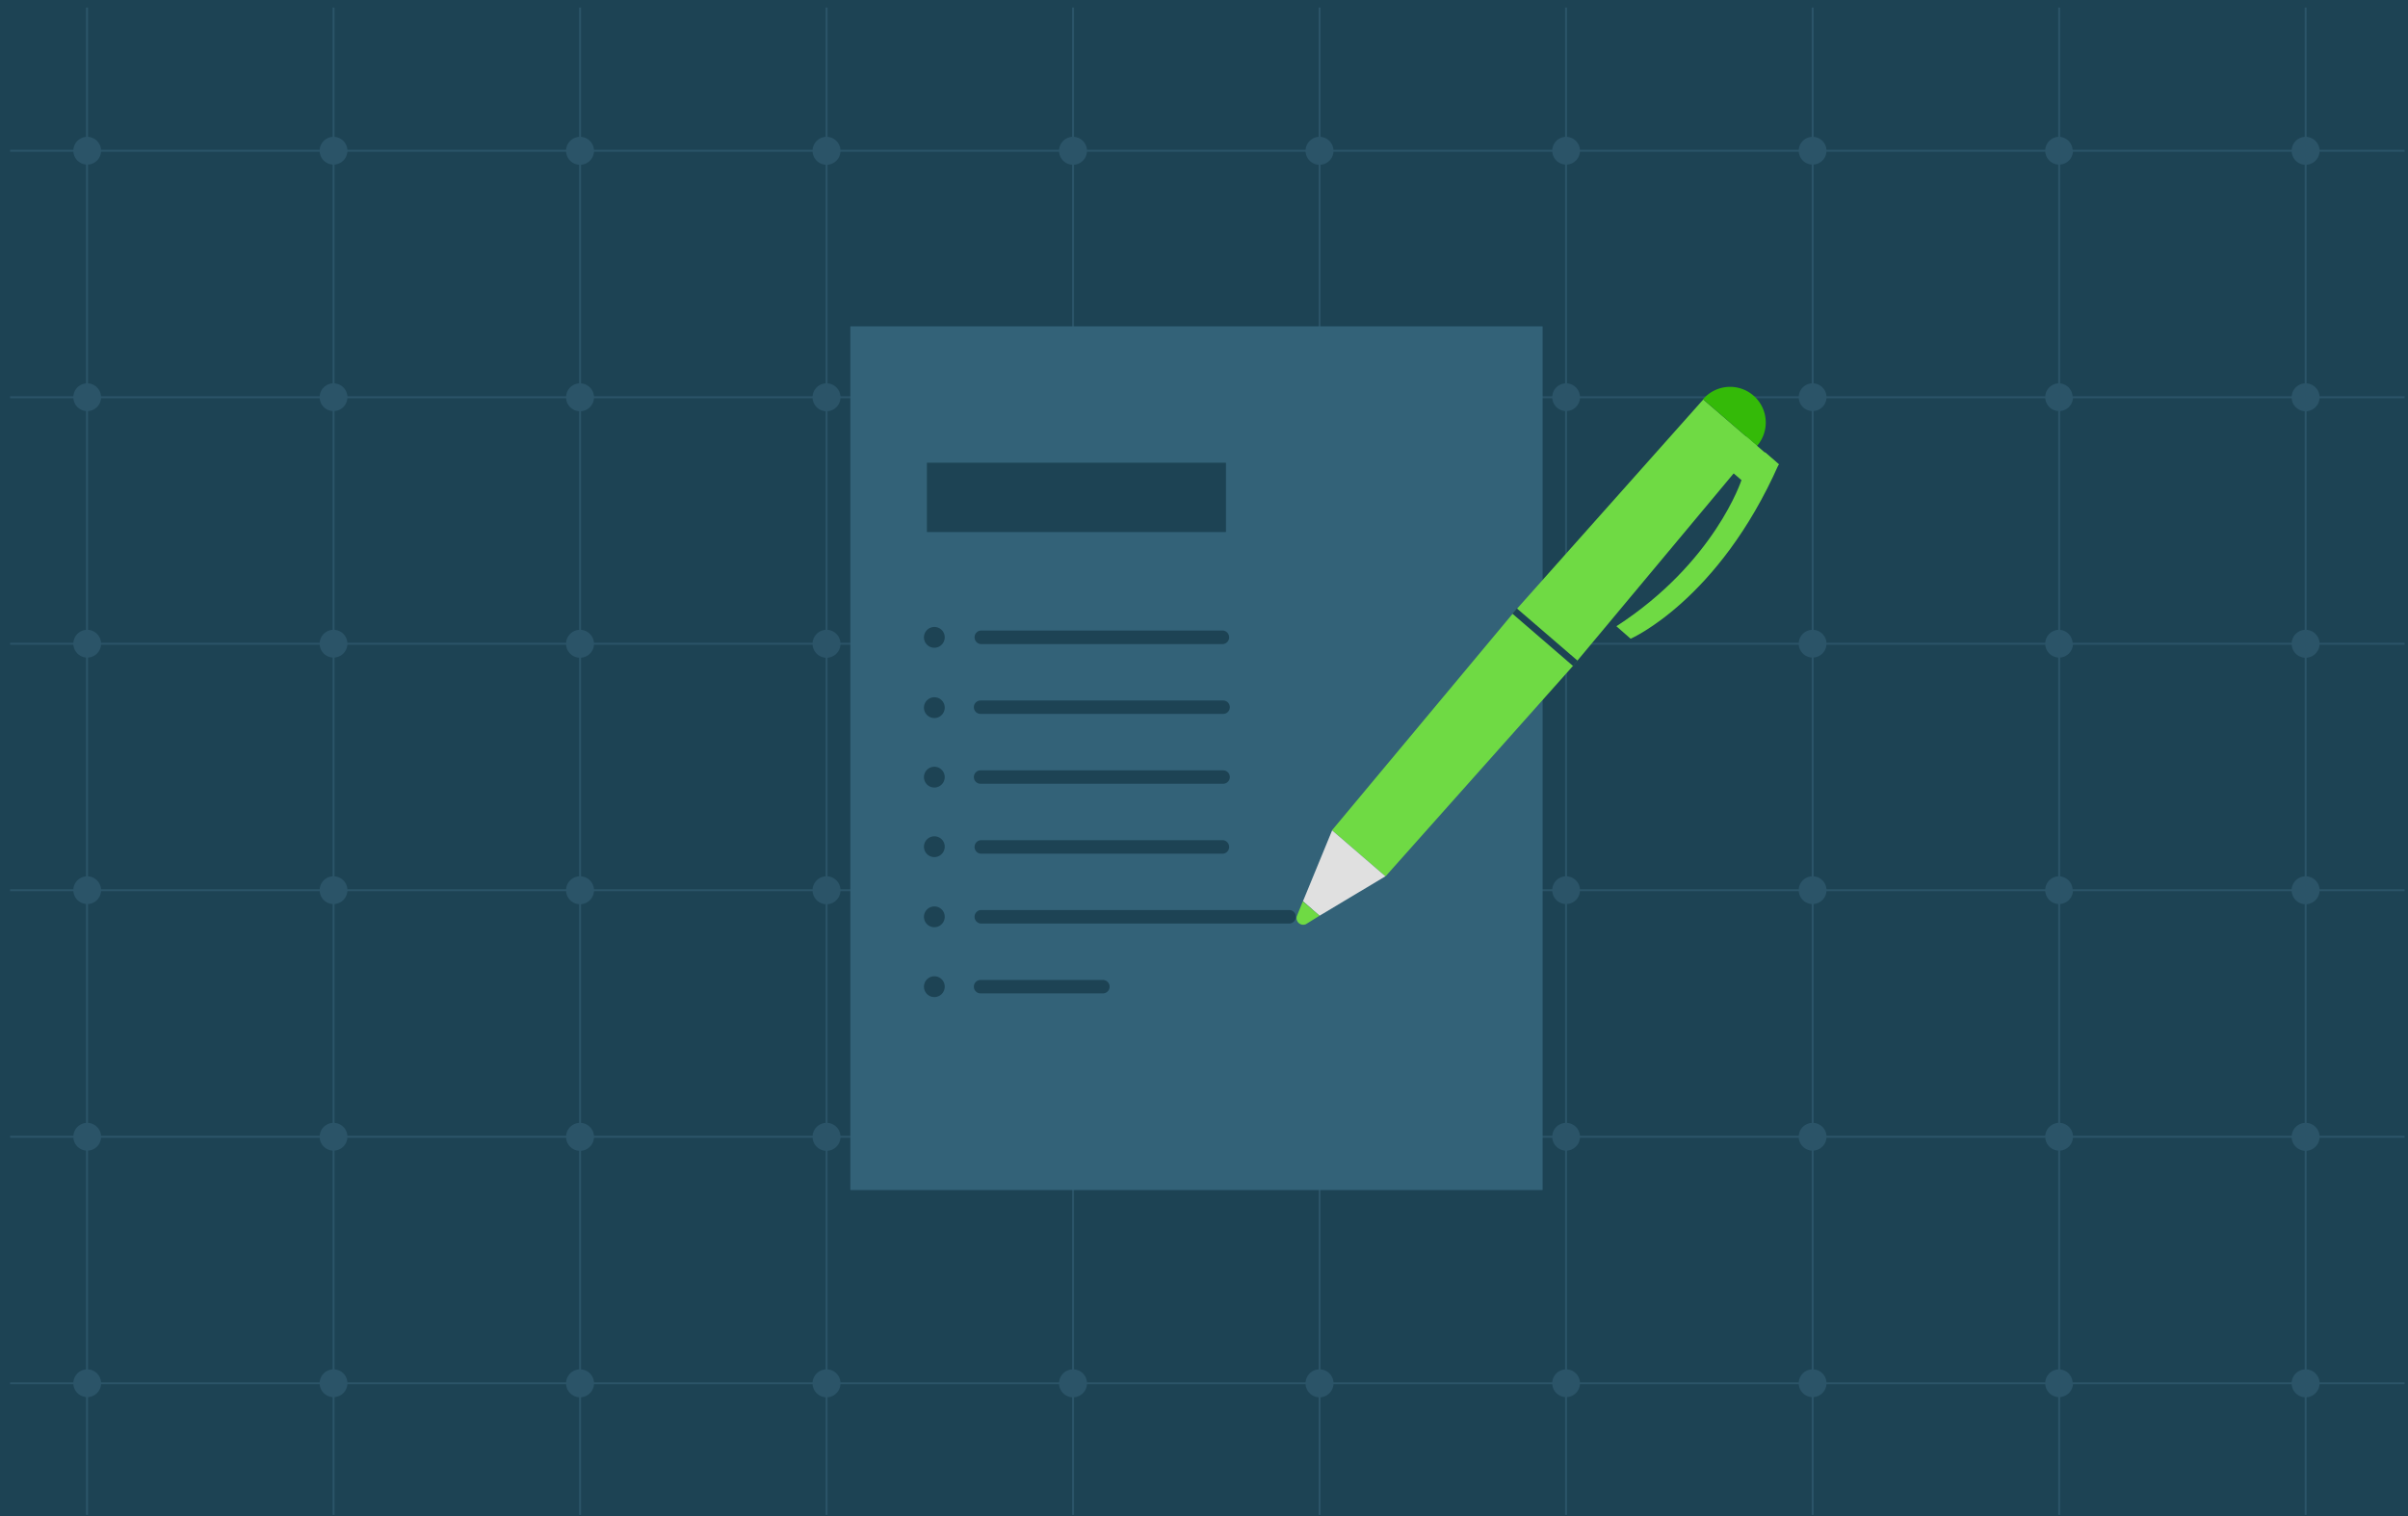 <svg id="Layer_1" data-name="Layer 1" xmlns="http://www.w3.org/2000/svg" xmlns:xlink="http://www.w3.org/1999/xlink" width="262" height="165" viewBox="0 0 262 165"><defs><style>.cls-1{fill:#fff;}.cls-1,.cls-2,.cls-3,.cls-5,.cls-6,.cls-7,.cls-8{fill-rule:evenodd;}.cls-2{fill:#1d4354;}.cls-3{fill:#2b5468;}.cls-4{mask:url(#mask);}.cls-5{fill:#336278;}.cls-6{fill:#6fda44;}.cls-7{fill:#e0e0e0;}.cls-8{fill:#34ba08;}</style><mask id="mask" x="0" y="0" width="262" height="165" maskUnits="userSpaceOnUse"><g id="mask-2"><polygon id="path-1" class="cls-1" points="0 165 262 165 262 0 0 0 0 165"/></g></mask></defs><title>illo-writing</title><g id="Page-1"><g id="Group"><g id="Tile-Copy-4"><g id="Stacked-Group"><g id="illo-writing"><polygon id="Fill-1" class="cls-2" points="0 165 262 165 262 0 0 0 0 165"/><polygon id="Fill-2" class="cls-3" points="1.1 16.51 261.63 16.51 261.63 16.3 1.1 16.3 1.1 16.51"/><polygon id="Fill-3" class="cls-3" points="1.1 43.33 261.63 43.33 261.63 43.12 1.1 43.12 1.1 43.33"/><polygon id="Fill-4" class="cls-3" points="1.1 70.15 261.63 70.15 261.63 69.94 1.1 69.94 1.1 70.15"/><polygon id="Fill-5" class="cls-3" points="1.1 96.97 261.63 96.97 261.63 96.76 1.1 96.76 1.1 96.97"/><polygon id="Fill-6" class="cls-3" points="1.1 123.8 261.63 123.8 261.63 123.58 1.1 123.58 1.1 123.8"/><polygon id="Fill-7" class="cls-3" points="1.1 150.62 261.63 150.62 261.63 150.41 1.1 150.41 1.1 150.62"/><polygon id="Fill-8" class="cls-3" points="9.36 164.84 9.58 164.84 9.58 0.82 9.36 0.82 9.36 164.84"/><polygon id="Fill-9" class="cls-3" points="36.19 164.84 36.4 164.84 36.4 0.82 36.19 0.82 36.19 164.84"/><polygon id="Fill-10" class="cls-3" points="63.01 164.84 63.22 164.84 63.22 0.82 63.01 0.82 63.01 164.84"/><polygon id="Fill-11" class="cls-3" points="89.83 164.84 90.04 164.84 90.04 0.82 89.83 0.82 89.83 164.84"/><polygon id="Fill-12" class="cls-3" points="116.65 164.84 116.86 164.84 116.86 0.82 116.65 0.82 116.65 164.84"/><polygon id="Fill-13" class="cls-3" points="143.47 164.84 143.68 164.84 143.68 0.82 143.47 0.82 143.47 164.84"/><polygon id="Fill-14" class="cls-3" points="170.29 164.84 170.5 164.84 170.5 0.82 170.29 0.82 170.29 164.84"/><polygon id="Fill-15" class="cls-3" points="197.12 164.84 197.33 164.84 197.33 0.82 197.12 0.82 197.12 164.84"/><polygon id="Fill-16" class="cls-3" points="223.94 164.84 224.15 164.84 224.15 0.82 223.94 0.82 223.94 164.84"/><polygon id="Fill-17" class="cls-3" points="250.76 164.84 250.97 164.84 250.97 0.82 250.76 0.82 250.76 164.84"/><g id="Group-161"><path id="Fill-18" class="cls-3" d="M11,16.4a1.51,1.51,0,1,1-1.51-1.51A1.52,1.52,0,0,1,11,16.4"/><path id="Fill-20" class="cls-3" d="M37.8,16.4a1.51,1.51,0,1,1-1.51-1.51A1.51,1.51,0,0,1,37.8,16.4"/><path id="Fill-22" class="cls-3" d="M64.63,16.4a1.52,1.52,0,1,1-1.52-1.51,1.52,1.52,0,0,1,1.52,1.51"/><path id="Fill-24" class="cls-3" d="M91.45,16.4a1.52,1.52,0,1,1-1.52-1.51,1.52,1.52,0,0,1,1.52,1.51"/><path id="Fill-26" class="cls-3" d="M118.27,16.4a1.52,1.52,0,1,1-1.51-1.51,1.52,1.52,0,0,1,1.51,1.51"/><path id="Fill-28" class="cls-3" d="M145.09,16.4a1.52,1.52,0,1,1-1.51-1.51,1.52,1.52,0,0,1,1.51,1.51"/><path id="Fill-30" class="cls-3" d="M171.91,16.4a1.51,1.51,0,1,1-1.51-1.51,1.52,1.52,0,0,1,1.51,1.51"/><path id="Fill-32" class="cls-3" d="M198.73,16.4a1.51,1.51,0,1,1-1.51-1.51,1.51,1.51,0,0,1,1.51,1.51"/><path id="Fill-34" class="cls-3" d="M225.55,16.4A1.51,1.51,0,1,1,224,14.89a1.51,1.51,0,0,1,1.51,1.51"/><path id="Fill-36" class="cls-3" d="M252.38,16.4a1.52,1.52,0,1,1-1.52-1.51,1.52,1.52,0,0,1,1.52,1.51"/><path id="Fill-38" class="cls-3" d="M11,43.22a1.51,1.51,0,1,1-1.51-1.51A1.52,1.52,0,0,1,11,43.22"/><path id="Fill-40" class="cls-3" d="M37.8,43.22a1.51,1.51,0,1,1-1.51-1.51,1.51,1.51,0,0,1,1.51,1.51"/><path id="Fill-42" class="cls-3" d="M64.63,43.22a1.52,1.52,0,1,1-1.52-1.51,1.52,1.52,0,0,1,1.52,1.51"/><path id="Fill-44" class="cls-3" d="M91.45,43.22a1.52,1.52,0,1,1-1.52-1.51,1.52,1.52,0,0,1,1.52,1.51"/><path id="Fill-46" class="cls-3" d="M118.27,43.22a1.52,1.52,0,1,1-1.51-1.51,1.52,1.52,0,0,1,1.51,1.51"/><path id="Fill-48" class="cls-3" d="M145.09,43.22a1.52,1.52,0,1,1-1.51-1.51,1.52,1.52,0,0,1,1.51,1.51"/><path id="Fill-50" class="cls-3" d="M171.91,43.22a1.51,1.51,0,1,1-1.51-1.51,1.52,1.52,0,0,1,1.51,1.51"/><path id="Fill-52" class="cls-3" d="M198.73,43.22a1.51,1.51,0,1,1-1.51-1.51,1.51,1.51,0,0,1,1.51,1.51"/><path id="Fill-54" class="cls-3" d="M225.55,43.22A1.51,1.51,0,1,1,224,41.71a1.51,1.51,0,0,1,1.51,1.51"/><path id="Fill-56" class="cls-3" d="M252.38,43.22a1.52,1.52,0,1,1-1.52-1.51,1.52,1.52,0,0,1,1.52,1.51"/><path id="Fill-58" class="cls-3" d="M11,70.05a1.51,1.51,0,1,1-1.51-1.52A1.52,1.52,0,0,1,11,70.05"/><path id="Fill-60" class="cls-3" d="M37.8,70.05a1.51,1.51,0,1,1-1.51-1.52,1.51,1.51,0,0,1,1.51,1.52"/><path id="Fill-62" class="cls-3" d="M64.63,70.05a1.52,1.52,0,1,1-1.52-1.52,1.52,1.52,0,0,1,1.52,1.52"/><path id="Fill-64" class="cls-3" d="M91.45,70.05a1.52,1.52,0,1,1-1.52-1.52,1.52,1.52,0,0,1,1.52,1.52"/><path id="Fill-66" class="cls-3" d="M118.27,70.05a1.52,1.52,0,1,1-1.51-1.52,1.52,1.52,0,0,1,1.51,1.52"/><path id="Fill-68" class="cls-3" d="M145.09,70.05a1.52,1.52,0,1,1-1.51-1.52,1.52,1.52,0,0,1,1.51,1.52"/><path id="Fill-70" class="cls-3" d="M171.91,70.05a1.51,1.51,0,1,1-1.51-1.52,1.52,1.52,0,0,1,1.51,1.52"/><path id="Fill-72" class="cls-3" d="M198.73,70.05a1.51,1.51,0,1,1-1.51-1.52,1.51,1.51,0,0,1,1.51,1.52"/><path id="Fill-74" class="cls-3" d="M225.55,70.05A1.51,1.51,0,1,1,224,68.53a1.51,1.51,0,0,1,1.51,1.52"/><path id="Fill-76" class="cls-3" d="M252.38,70.05a1.52,1.52,0,1,1-1.52-1.52,1.52,1.52,0,0,1,1.52,1.52"/><path id="Fill-78" class="cls-3" d="M11,96.87a1.51,1.51,0,1,1-1.51-1.52A1.52,1.52,0,0,1,11,96.87"/><path id="Fill-80" class="cls-3" d="M37.8,96.87a1.51,1.51,0,1,1-1.51-1.52,1.51,1.51,0,0,1,1.51,1.52"/><path id="Fill-82" class="cls-3" d="M64.63,96.87a1.52,1.52,0,1,1-1.52-1.52,1.52,1.52,0,0,1,1.52,1.52"/><path id="Fill-84" class="cls-3" d="M91.45,96.87a1.52,1.52,0,1,1-1.52-1.52,1.52,1.52,0,0,1,1.52,1.52"/><path id="Fill-86" class="cls-3" d="M118.27,96.87a1.52,1.52,0,1,1-1.51-1.52,1.52,1.52,0,0,1,1.51,1.52"/><path id="Fill-88" class="cls-3" d="M145.09,96.87a1.52,1.52,0,1,1-1.51-1.52,1.52,1.52,0,0,1,1.51,1.52"/><path id="Fill-90" class="cls-3" d="M171.91,96.87a1.51,1.51,0,1,1-1.51-1.52,1.52,1.52,0,0,1,1.51,1.52"/><path id="Fill-92" class="cls-3" d="M198.73,96.87a1.51,1.51,0,1,1-1.51-1.52,1.51,1.51,0,0,1,1.51,1.52"/><path id="Fill-94" class="cls-3" d="M225.55,96.87A1.51,1.51,0,1,1,224,95.35a1.51,1.51,0,0,1,1.51,1.52"/><path id="Fill-96" class="cls-3" d="M252.38,96.87a1.52,1.52,0,1,1-1.52-1.52,1.52,1.52,0,0,1,1.52,1.52"/><path id="Fill-98" class="cls-3" d="M11,123.69a1.51,1.51,0,1,1-1.51-1.51A1.51,1.51,0,0,1,11,123.69"/><path id="Fill-100" class="cls-3" d="M37.8,123.69a1.51,1.51,0,1,1-1.51-1.51,1.5,1.5,0,0,1,1.51,1.51"/><path id="Fill-102" class="cls-3" d="M64.63,123.69a1.52,1.52,0,1,1-1.52-1.51,1.51,1.51,0,0,1,1.52,1.51"/><path id="Fill-104" class="cls-3" d="M91.45,123.69a1.52,1.52,0,1,1-1.52-1.51,1.51,1.51,0,0,1,1.52,1.51"/><path id="Fill-106" class="cls-3" d="M118.27,123.69a1.52,1.52,0,1,1-1.51-1.51,1.51,1.51,0,0,1,1.51,1.51"/><path id="Fill-108" class="cls-3" d="M145.09,123.69a1.52,1.52,0,1,1-1.51-1.51,1.51,1.51,0,0,1,1.51,1.51"/><path id="Fill-110" class="cls-3" d="M171.91,123.69a1.51,1.51,0,1,1-1.51-1.51,1.51,1.51,0,0,1,1.51,1.51"/><path id="Fill-112" class="cls-3" d="M198.73,123.69a1.51,1.51,0,1,1-1.51-1.51,1.5,1.5,0,0,1,1.51,1.51"/><path id="Fill-114" class="cls-3" d="M225.55,123.69a1.51,1.51,0,1,1-1.51-1.51,1.5,1.5,0,0,1,1.51,1.51"/><path id="Fill-116" class="cls-3" d="M252.38,123.69a1.52,1.52,0,1,1-1.52-1.51,1.51,1.51,0,0,1,1.52,1.51"/><path id="Fill-118" class="cls-3" d="M11,150.51A1.51,1.51,0,1,1,9.47,149,1.51,1.51,0,0,1,11,150.51"/><path id="Fill-120" class="cls-3" d="M37.8,150.51A1.51,1.51,0,1,1,36.29,149a1.5,1.5,0,0,1,1.51,1.51"/><path id="Fill-122" class="cls-3" d="M64.63,150.51A1.52,1.52,0,1,1,63.11,149a1.51,1.51,0,0,1,1.52,1.51"/><path id="Fill-124" class="cls-3" d="M91.45,150.51A1.52,1.52,0,1,1,89.93,149a1.51,1.51,0,0,1,1.52,1.51"/><path id="Fill-126" class="cls-3" d="M118.27,150.51a1.52,1.52,0,1,1-1.51-1.51,1.51,1.51,0,0,1,1.51,1.51"/><path id="Fill-128" class="cls-3" d="M145.09,150.51a1.52,1.52,0,1,1-1.51-1.51,1.51,1.51,0,0,1,1.51,1.51"/><path id="Fill-130" class="cls-3" d="M171.91,150.51A1.51,1.51,0,1,1,170.4,149a1.51,1.51,0,0,1,1.51,1.51"/><path id="Fill-132" class="cls-3" d="M198.73,150.51a1.51,1.51,0,1,1-1.51-1.51,1.5,1.5,0,0,1,1.51,1.51"/><path id="Fill-134" class="cls-3" d="M225.55,150.51A1.51,1.51,0,1,1,224,149a1.5,1.5,0,0,1,1.51,1.51"/><path id="Fill-136" class="cls-3" d="M252.38,150.51a1.52,1.52,0,1,1-1.52-1.51,1.51,1.51,0,0,1,1.52,1.51"/><g class="cls-4"><polygon id="Fill-138" class="cls-5" points="92.52 129.49 167.84 129.49 167.84 35.51 92.52 35.51 92.52 129.49"/></g><g class="cls-4"><polygon id="Fill-140" class="cls-2" points="100.85 57.89 133.39 57.89 133.39 50.35 100.85 50.35 100.85 57.89"/></g><g class="cls-4"><path id="Fill-141" class="cls-2" d="M133.08,85.28H106.69a.73.73,0,1,1,0-1.46h26.39a.73.73,0,1,1,0,1.46"/></g><g class="cls-4"><path id="Fill-142" class="cls-2" d="M102.79,84.55a1.13,1.13,0,1,1-1.12-1.12,1.13,1.13,0,0,1,1.12,1.12"/></g><g class="cls-4"><path id="Fill-143" class="cls-2" d="M133.08,77.68H106.69a.73.73,0,1,1,0-1.46h26.39a.73.73,0,1,1,0,1.46"/></g><g class="cls-4"><path id="Fill-144" class="cls-2" d="M102.79,77a1.13,1.13,0,1,1-1.12-1.13A1.12,1.12,0,0,1,102.79,77"/></g><g class="cls-4"><path id="Fill-145" class="cls-2" d="M133.08,70.08H106.69a.74.74,0,0,1,0-1.47h26.39a.74.74,0,0,1,0,1.47"/></g><g class="cls-4"><path id="Fill-146" class="cls-2" d="M102.79,69.35a1.13,1.13,0,1,1-1.12-1.13,1.12,1.12,0,0,1,1.12,1.13"/></g><g class="cls-4"><path id="Fill-147" class="cls-2" d="M133.08,92.89H106.69a.74.74,0,0,1,0-1.47h26.39a.74.74,0,0,1,0,1.47"/></g><g class="cls-4"><path id="Fill-148" class="cls-2" d="M102.79,92.15A1.13,1.13,0,1,1,101.67,91a1.12,1.12,0,0,1,1.12,1.12"/></g><g class="cls-4"><path id="Fill-149" class="cls-2" d="M140.34,100.49H106.69a.74.74,0,0,1,0-1.47h33.65a.74.74,0,0,1,0,1.47"/></g><g class="cls-4"><path id="Fill-150" class="cls-2" d="M102.79,99.76a1.13,1.13,0,1,1-1.12-1.13,1.12,1.12,0,0,1,1.12,1.13"/></g><g class="cls-4"><path id="Fill-151" class="cls-2" d="M120,108.09H106.69a.73.73,0,1,1,0-1.46H120a.73.73,0,0,1,0,1.46"/></g><g class="cls-4"><path id="Fill-152" class="cls-2" d="M102.79,107.36a1.13,1.13,0,1,1-1.12-1.13,1.12,1.12,0,0,1,1.12,1.13"/></g><g class="cls-4"><polygon id="Fill-153" class="cls-6" points="144.93 90.34 150.75 95.36 171.33 72.25 164.75 66.58 144.93 90.34"/></g><g class="cls-4"><polygon id="Fill-154" class="cls-7" points="141.77 98.06 143.57 99.64 150.74 95.35 144.94 90.35 141.77 98.06"/></g><g class="cls-4"><polygon id="Fill-155" class="cls-6" points="191.15 48.49 185.32 43.47 164.75 66.58 171.32 72.25 191.15 48.49"/></g><g class="cls-4"><path id="Fill-156" class="cls-8" d="M185.3,43.44a3.88,3.88,0,1,1,5.88,5.07Z"/></g><g class="cls-4"><path id="Fill-157" class="cls-6" d="M177.42,69.5s9.57-4.17,16.12-19l-1.49-1.29-2.56,3s-2.91,9-13.62,15.93Z"/></g><g class="cls-4"><polygon id="Fill-158" class="cls-6" points="187.41 50.46 190.97 53.53 193.54 50.55 189.98 47.48 187.41 50.46"/></g><g class="cls-4"><polygon id="Fill-159" class="cls-2" points="164.55 66.77 171.17 72.48 171.66 71.9 165.04 66.2 164.55 66.77"/></g><g class="cls-4"><path id="Fill-160" class="cls-6" d="M143.57,99.64l-1.82-1.56-.66,1.63a.73.73,0,0,0,1,.85Z"/></g></g></g></g></g></g></g></svg>